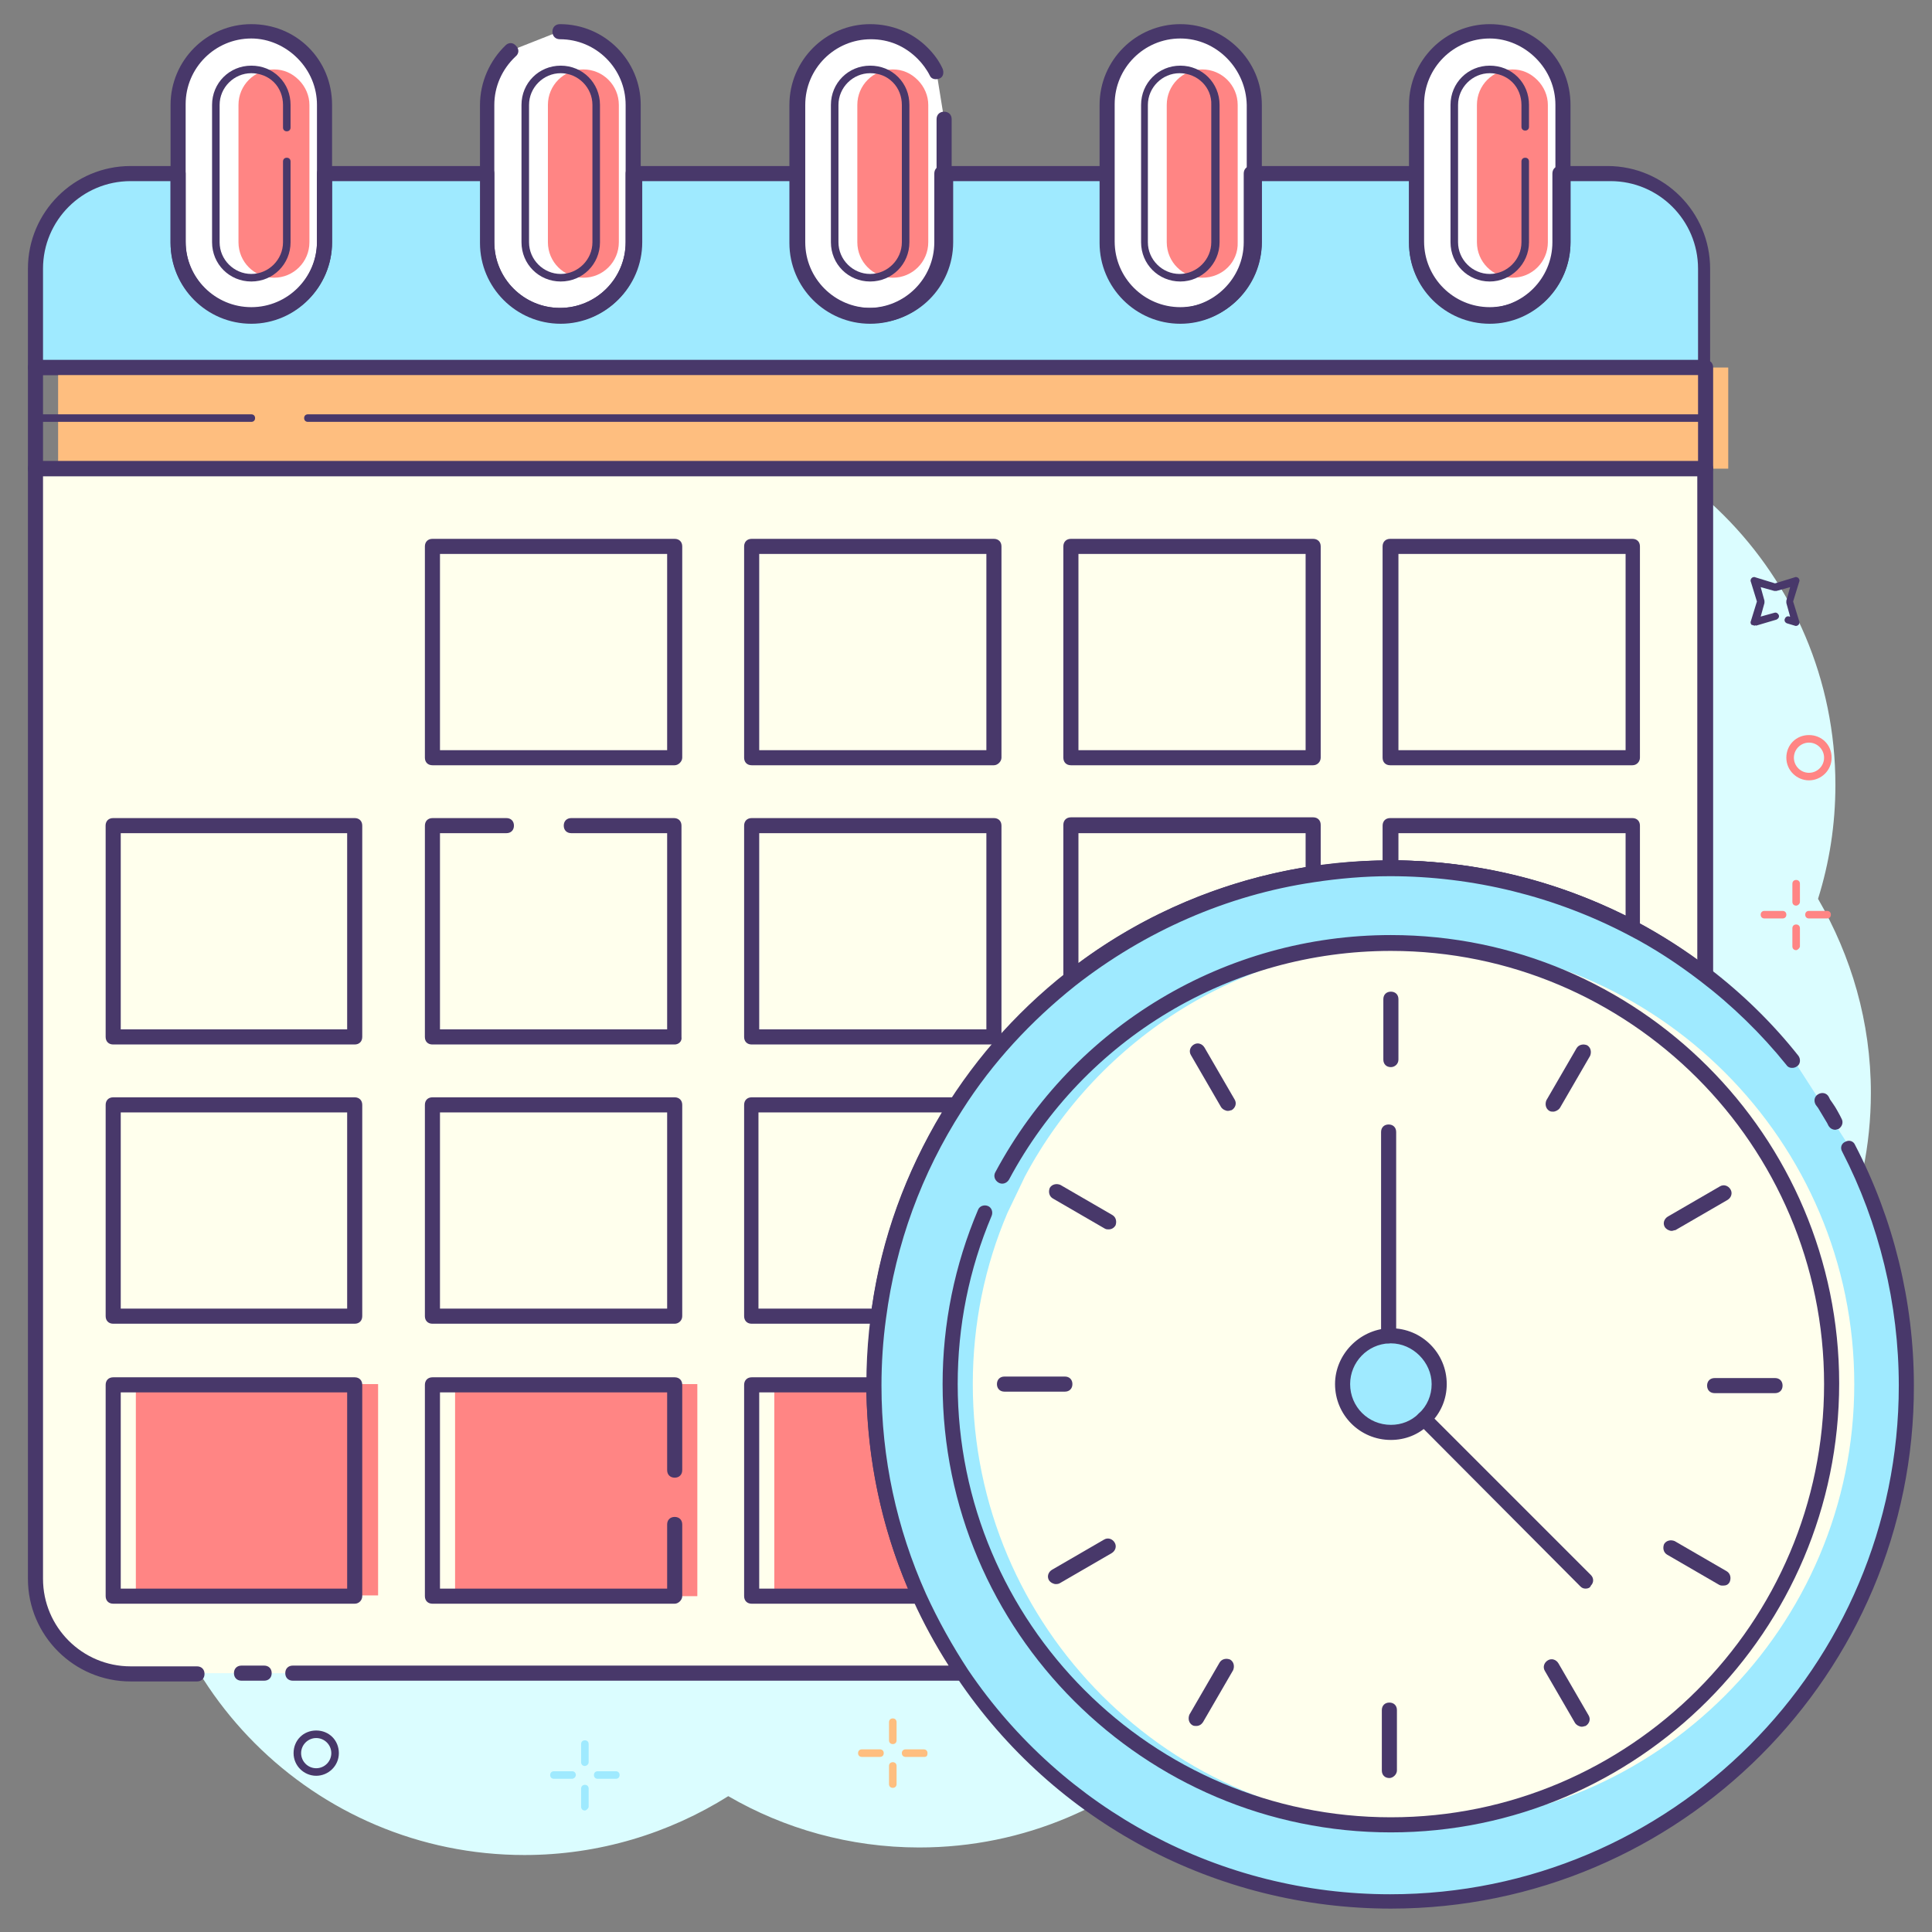<?xml version="1.0" encoding="utf-8"?>
<!-- Generator: Adobe Illustrator 22.1.0, SVG Export Plug-In . SVG Version: 6.00 Build 0)  -->
<svg version="1.1" id="Layer_1" xmlns="http://www.w3.org/2000/svg" xmlns:xlink="http://www.w3.org/1999/xlink" x="0px" y="0px"
	 viewBox="0 0 256 256" style="enable-background:new 0 0 256 256;" xml:space="preserve">
<rect x="0" y="0" width="256" height="256" fill="#808080" stroke="none"/>
<style type="text/css">
	.st0{fill:#DBFDFF;}
	.st1{fill:#9FEAFF;}
	.st2{fill:#FFFFED;}
	.st3{fill:#FFFFFF;}
	.st4{fill:#48386A;}
	.st5{fill:#FEBE7F;}
	.st6{fill:#FF8584;}
</style>
<g>
	<path class="st0" d="M240.9,119.1c1.5-4.8,2.3-9.8,2.3-15.1c0-27.9-22.6-50.5-50.5-50.5s-50.5,22.6-50.5,50.5
		c0,9.4,2.6,18.1,7,25.7c-1.5,4.8-2.3,9.8-2.3,15.1c0,2,0.1,3.9,0.3,5.8c-7.5-4.3-16.1-6.8-25.4-6.8c-9.9,0-19.2,2.9-27,7.8
		c-7.4-4.3-16.1-6.8-25.3-6.8c-27.9,0-50.5,22.6-50.5,50.5c0,27.9,22.6,50.5,50.5,50.5c9.9,0,19.2-2.9,27-7.8
		c7.4,4.3,16.1,6.8,25.3,6.8c27.9,0,50.5-22.6,50.5-50.5c0-2-0.1-3.9-0.3-5.8c7.5,4.3,16.1,6.8,25.4,6.8c27.9,0,50.5-22.6,50.5-50.5
		C247.9,135.4,245.3,126.7,240.9,119.1z"/>
	<g>
		<path class="st1" d="M226,35.6v13.1H4.7V35.6c0-6.9,5.6-12.6,12.6-12.6h6.3v9.1c0,5.4,4.4,9.7,9.7,9.7s9.7-4.4,9.7-9.7V23h21.5
			v9.1c0,5.4,4.3,9.7,9.7,9.7h0c5.4,0,9.7-4.4,9.7-9.7V23h21.5v9.1c0,5.4,4.4,9.7,9.7,9.7s9.7-4.4,9.7-9.7V23h21.5v9.1
			c0,5.4,4.3,9.7,9.7,9.7h0c5.4,0,9.7-4.4,9.7-9.7V23h21.5v9.1c0,5.4,4.4,9.7,9.7,9.7c5.4,0,9.7-4.4,9.7-9.7V23h6.3
			C220.3,23,226,28.6,226,35.6z"/>
		<path class="st2" d="M26.1,221.7h-8.8c-6.9,0-12.6-5.6-12.6-12.6V62.1H226v67.1c-11.6-8.9-26-14.2-41.7-14.2
			c-37.8,0-68.4,30.6-68.4,68.4c0,14.2,4.3,27.4,11.7,38.3H38.8H26.1z"/>
		<path class="st3" d="M125.1,15.8v16.4c0,5.4-4.4,9.7-9.7,9.7s-9.7-4.4-9.7-9.7V13.9c0-5.4,4.4-9.7,9.7-9.7c2.7,0,5.1,1.1,6.9,2.9
			c0.7,0.7,1.3,1.6,1.8,2.5L125.1,15.8z"/>
		<path class="st3" d="M207.1,13.9v18.2c0,5.4-4.4,9.7-9.7,9.7c-5.4,0-9.7-4.4-9.7-9.7V13.9c0-5.4,4.4-9.7,9.7-9.7
			c2.7,0,5.1,1.1,6.9,2.9C206,8.8,207.1,11.2,207.1,13.9z"/>
		<path class="st3" d="M166.1,13.9v18.2c0,5.4-4.4,9.7-9.7,9.7h0c-5.4,0-9.7-4.4-9.7-9.7V13.9c0-5.4,4.3-9.7,9.7-9.7h0
			C161.7,4.1,166.1,8.5,166.1,13.9z"/>
		<path class="st3" d="M74.3,4.1c5.4,0,9.7,4.4,9.7,9.7v18.2c0,5.4-4.3,9.7-9.7,9.7h0c-5.4,0-9.7-4.4-9.7-9.7V13.9
			c0-2.8,1.2-5.4,3.1-7.2L74.3,4.1z"/>
		<path class="st3" d="M43,13.9v18.2c0,5.4-4.4,9.7-9.7,9.7s-9.7-4.4-9.7-9.7V13.9c0-5.4,4.4-9.7,9.7-9.7c2.7,0,5.1,1.1,6.9,2.9
			C42,8.8,43,11.2,43,13.9z"/>
		<path class="st3" d="M245.1,152c4.9,9.4,7.6,20.1,7.6,31.5c0,37.8-30.6,68.4-68.4,68.4c-23.6,0-44.4-11.9-56.7-30.1
			c-2.2-3.2-4.1-6.7-5.7-10.3c-3.8-8.6-6-18.1-6-28c0-3,0.2-6,0.6-9c1.3-10.2,4.9-19.7,10.3-28c4.1-6.4,9.3-12.1,15.2-16.8
			c9.1-7.2,20.1-12.1,32.1-13.9c3.3-0.5,6.8-0.8,10.3-0.8c11.6,0,22.5,2.9,32.1,8c3.4,1.8,6.6,3.9,9.6,6.2
			c4.3,3.3,8.2,7.1,11.6,11.3L245.1,152z"/>
		<g>
			<path class="st4" d="M226,49.7H4.7c-0.6,0-1-0.4-1-1V35.6C3.7,28.1,9.8,22,17.3,22h6.3c0.6,0,1,0.4,1,1v9.1
				c0,4.8,3.9,8.7,8.7,8.7c4.8,0,8.7-3.9,8.7-8.7V23c0-0.6,0.4-1,1-1h21.5c0.6,0,1,0.4,1,1v9.1c0,4.8,3.9,8.7,8.7,8.7
				c4.8,0,8.7-3.9,8.7-8.7V23c0-0.6,0.4-1,1-1h21.5c0.6,0,1,0.4,1,1v9.1c0,4.8,3.9,8.7,8.7,8.7s8.7-3.9,8.7-8.7V23c0-0.6,0.4-1,1-1
				h21.5c0.6,0,1,0.4,1,1v9.1c0,4.8,3.9,8.7,8.7,8.7c4.8,0,8.8-3.9,8.8-8.7V23c0-0.6,0.4-1,1-1h21.5c0.6,0,1,0.4,1,1v9.1
				c0,4.8,3.9,8.7,8.7,8.7c4.8,0,8.7-3.9,8.7-8.7V23c0-0.6,0.4-1,1-1h6.3c7.5,0,13.6,6.1,13.6,13.6v13.1
				C227,49.2,226.5,49.7,226,49.7z M5.7,47.7H225V35.6c0-6.4-5.2-11.6-11.6-11.6h-5.3v8.1c0,5.9-4.8,10.7-10.7,10.7
				c-5.9,0-10.7-4.8-10.7-10.7V24h-19.5v8.1c0,5.9-4.8,10.7-10.7,10.7c-5.9,0-10.7-4.8-10.7-10.7V24h-19.5v8.1
				c0,5.9-4.8,10.7-10.7,10.7s-10.7-4.8-10.7-10.7V24H85.1v8.1c0,5.9-4.8,10.7-10.7,10.7c-5.9,0-10.7-4.8-10.7-10.7V24H44v8.1
				c0,5.9-4.8,10.7-10.7,10.7c-5.9,0-10.7-4.8-10.7-10.7V24h-5.3c-6.4,0-11.6,5.2-11.6,11.6V47.7z"/>
		</g>
		<rect x="7.7" y="48.7" class="st5" width="221.3" height="13.4"/>
		<rect x="18" y="183.4" class="st6" width="32.1" height="28"/>
		<polygon class="st6" points="92.4,202 92.4,211.5 60.3,211.5 60.3,183.4 92.4,183.4 92.4,194.8 		"/>
		<path class="st6" d="M124.8,211.5h-22.2v-28h16.2C118.8,193.4,121,202.9,124.8,211.5z"/>
		<g>
			<path class="st4" d="M226,63.1H4.7c-0.6,0-1-0.4-1-1V48.7c0-0.6,0.4-1,1-1H226c0.6,0,1,0.4,1,1v13.4
				C227,62.6,226.5,63.1,226,63.1z M5.7,61.1H225V49.7H5.7V61.1z"/>
		</g>
		<g>
			<path class="st4" d="M35,222.7H32c-0.6,0-1-0.4-1-1s0.4-1,1-1H35c0.6,0,1,0.4,1,1S35.6,222.7,35,222.7z"/>
		</g>
		<g>
			<path class="st4" d="M127.6,222.7H38.8c-0.6,0-1-0.4-1-1s0.4-1,1-1h86.9c-7.1-11.1-10.9-24-10.9-37.3c0-38.3,31.1-69.4,69.4-69.4
				c14.8,0,28.8,4.5,40.7,13.2V63.1H5.7v146.1c0,6.4,5.2,11.6,11.6,11.6h8.8c0.6,0,1,0.4,1,1s-0.4,1-1,1h-8.8
				c-7.5,0-13.6-6.1-13.6-13.6V62.1c0-0.6,0.4-1,1-1H226c0.6,0,1,0.4,1,1v67.1c0,0.4-0.2,0.7-0.6,0.9c-0.3,0.2-0.7,0.1-1.1-0.1
				c-11.9-9.1-26.1-13.9-41.1-13.9c-37.2,0-67.4,30.3-67.4,67.4c0,13.5,4,26.6,11.5,37.7c0.2,0.3,0.2,0.7,0.1,1
				C128.3,222.5,127.9,222.7,127.6,222.7z"/>
		</g>
		<g>
			<path class="st4" d="M115.3,42.9c-5.9,0-10.7-4.8-10.7-10.7V13.9c0-5.9,4.8-10.7,10.7-10.7c2.9,0,5.6,1.1,7.6,3.1
				c0.8,0.8,1.5,1.7,2,2.8c0.2,0.5,0.1,1.1-0.4,1.3c-0.5,0.2-1.1,0.1-1.3-0.4c-0.4-0.8-1-1.6-1.6-2.2c-1.7-1.7-3.8-2.6-6.2-2.6
				c-4.8,0-8.7,3.9-8.7,8.7v18.2c0,4.8,3.9,8.7,8.7,8.7s8.7-3.9,8.7-8.7V15.8c0-0.6,0.4-1,1-1s1,0.4,1,1v16.4
				C126.1,38,121.3,42.9,115.3,42.9z"/>
		</g>
		<path class="st6" d="M118.3,36.8c-2.6,0-4.7-2.1-4.7-4.7V13.9c0-2.6,2.1-4.7,4.7-4.7c1.3,0,2.4,0.5,3.3,1.4
			c0.9,0.9,1.4,2.1,1.4,3.3v18.2C123,34.7,120.9,36.8,118.3,36.8z"/>
		<path class="st6" d="M205.1,21.4v10.7c0,2.6-2.1,4.7-4.7,4.7s-4.7-2.1-4.7-4.7V13.9c0-2.6,2.1-4.7,4.7-4.7c1.3,0,2.4,0.5,3.3,1.4
			c0.9,0.9,1.4,2.1,1.4,3.3v2.9V21.4z"/>
		<path class="st6" d="M159.3,36.8c-2.6,0-4.7-2.1-4.7-4.7V13.9c0-2.6,2.1-4.7,4.7-4.7c2.6,0,4.7,2.1,4.7,4.7v18.2
			C164.1,34.7,162,36.8,159.3,36.8L159.3,36.8z"/>
		<path class="st6" d="M77.3,36.8c-2.6,0-4.7-2.1-4.7-4.7V13.9c0-2.6,2.1-4.7,4.7-4.7c2.6,0,4.7,2.1,4.7,4.7v18.2
			C82,34.7,79.9,36.8,77.3,36.8L77.3,36.8z"/>
		<path class="st6" d="M41,21.4v10.7c0,2.6-2.1,4.7-4.7,4.7c-2.6,0-4.7-2.1-4.7-4.7V13.9c0-2.6,2.1-4.7,4.7-4.7
			c1.3,0,2.4,0.5,3.3,1.4c0.9,0.9,1.4,2.1,1.4,3.3v3V21.4z"/>
		<g>
			<path class="st4" d="M115.3,37.3c-2.9,0-5.2-2.3-5.2-5.2V13.9c0-2.9,2.3-5.2,5.2-5.2c1.4,0,2.7,0.5,3.7,1.5c1,1,1.5,2.3,1.5,3.7
				v18.2C120.5,35,118.2,37.3,115.3,37.3z M115.3,9.7c-2.3,0-4.2,1.9-4.2,4.2v18.2c0,2.3,1.9,4.2,4.2,4.2c2.3,0,4.2-1.9,4.2-4.2
				V13.9c0-1.1-0.4-2.2-1.2-3C117.5,10.1,116.5,9.7,115.3,9.7z"/>
		</g>
		<g>
			<path class="st4" d="M197.4,42.9c-5.9,0-10.7-4.8-10.7-10.7V13.9c0-5.9,4.8-10.7,10.7-10.7c2.9,0,5.6,1.1,7.6,3.1
				c2,2,3.1,4.7,3.1,7.6v18.2C208.1,38,203.3,42.9,197.4,42.9z M197.4,5.1c-4.8,0-8.7,3.9-8.7,8.7v18.2c0,4.8,3.9,8.7,8.7,8.7
				c4.8,0,8.7-3.9,8.7-8.7V13.9c0-2.3-0.9-4.5-2.6-6.2C201.9,6.1,199.7,5.1,197.4,5.1z"/>
		</g>
		<g>
			<path class="st4" d="M197.4,37.3c-2.9,0-5.2-2.3-5.2-5.2V13.9c0-2.9,2.3-5.2,5.2-5.2c1.4,0,2.7,0.5,3.7,1.5c1,1,1.5,2.3,1.5,3.7
				v2.9c0,0.3-0.2,0.5-0.5,0.5s-0.5-0.2-0.5-0.5v-2.9c0-1.1-0.4-2.2-1.2-3c-0.8-0.8-1.9-1.2-3-1.2c-2.3,0-4.2,1.9-4.2,4.2v18.2
				c0,2.3,1.9,4.2,4.2,4.2c2.3,0,4.2-1.9,4.2-4.2V21.4c0-0.3,0.2-0.5,0.5-0.5s0.5,0.2,0.5,0.5v10.7C202.6,35,200.2,37.3,197.4,37.3z
				"/>
		</g>
		<g>
			<path class="st4" d="M156.4,42.9c-5.9,0-10.7-4.8-10.7-10.7V13.9c0-5.9,4.8-10.7,10.7-10.7c5.9,0,10.8,4.8,10.8,10.7v18.2
				C167.1,38,162.3,42.9,156.4,42.9z M156.4,5.1c-4.8,0-8.7,3.9-8.7,8.7v18.2c0,4.8,3.9,8.7,8.7,8.7c4.8,0,8.8-3.9,8.8-8.7V13.9
				C165.1,9.1,161.2,5.1,156.4,5.1z"/>
		</g>
		<g>
			<path class="st4" d="M156.4,37.3L156.4,37.3c-2.9,0-5.2-2.3-5.2-5.2V13.9c0-2.9,2.3-5.2,5.2-5.2c2.9,0,5.2,2.3,5.2,5.2v18.2
				C161.6,35,159.2,37.3,156.4,37.3z M156.3,9.7c-2.3,0-4.2,1.9-4.2,4.2v18.2c0,2.3,1.9,4.2,4.2,4.2h0c2.3,0,4.2-1.9,4.2-4.2V13.9
				C160.6,11.6,158.7,9.7,156.3,9.7z"/>
		</g>
		<g>
			<path class="st4" d="M74.3,42.9c-5.9,0-10.7-4.8-10.7-10.7V13.9c0-3,1.3-5.9,3.4-7.9c0.4-0.4,1-0.4,1.4,0.1
				c0.4,0.4,0.4,1-0.1,1.4c-1.8,1.7-2.8,4-2.8,6.4v18.2c0,4.8,3.9,8.7,8.7,8.7c4.8,0,8.7-3.9,8.7-8.7V13.9c0-4.8-3.9-8.7-8.7-8.7
				c-0.6,0-1-0.4-1-1s0.4-1,1-1c5.9,0,10.7,4.8,10.7,10.7v18.2C85.1,38,80.2,42.9,74.3,42.9z"/>
		</g>
		<g>
			<path class="st4" d="M74.3,37.3L74.3,37.3c-2.9,0-5.2-2.3-5.2-5.2V13.9c0-2.9,2.3-5.2,5.2-5.2c2.9,0,5.2,2.3,5.2,5.2v18.2
				C79.5,35,77.2,37.3,74.3,37.3z M74.3,9.7c-2.3,0-4.2,1.9-4.2,4.2v18.2c0,2.3,1.9,4.2,4.2,4.2h0c2.3,0,4.2-1.9,4.2-4.2V13.9
				C78.5,11.6,76.6,9.7,74.3,9.7z"/>
		</g>
		<g>
			<path class="st4" d="M33.3,42.9c-5.9,0-10.7-4.8-10.7-10.7V13.9c0-5.9,4.8-10.7,10.7-10.7c2.9,0,5.6,1.1,7.6,3.1
				c2,2,3.1,4.7,3.1,7.6v18.2C44,38,39.2,42.9,33.3,42.9z M33.3,5.1c-4.8,0-8.7,3.9-8.7,8.7v18.2c0,4.8,3.9,8.7,8.7,8.7
				c4.8,0,8.7-3.9,8.7-8.7V13.9c0-2.3-0.9-4.5-2.6-6.2C37.8,6.1,35.6,5.1,33.3,5.1z"/>
		</g>
		<g>
			<path class="st4" d="M33.3,37.3c-2.9,0-5.2-2.3-5.2-5.2V13.9c0-2.9,2.3-5.2,5.2-5.2c1.4,0,2.7,0.5,3.7,1.5c1,1,1.5,2.3,1.5,3.7v3
				c0,0.3-0.2,0.5-0.5,0.5s-0.5-0.2-0.5-0.5v-3c0-1.1-0.4-2.2-1.2-3c-0.8-0.8-1.9-1.2-3-1.2c-2.3,0-4.2,1.9-4.2,4.2v18.2
				c0,2.3,1.9,4.2,4.2,4.2c2.3,0,4.2-1.9,4.2-4.2V21.4c0-0.3,0.2-0.5,0.5-0.5s0.5,0.2,0.5,0.5v10.7C38.5,35,36.2,37.3,33.3,37.3z"/>
		</g>
		<g>
			<path class="st4" d="M89.4,101.4H57.3c-0.6,0-1-0.4-1-1v-28c0-0.6,0.4-1,1-1h32.1c0.6,0,1,0.4,1,1v28
				C90.4,100.9,89.9,101.4,89.4,101.4z M58.3,99.4h30.1v-26H58.3V99.4z"/>
		</g>
		<g>
			<path class="st4" d="M131.7,101.4H99.6c-0.6,0-1-0.4-1-1v-28c0-0.6,0.4-1,1-1h32.1c0.6,0,1,0.4,1,1v28
				C132.7,100.9,132.2,101.4,131.7,101.4z M100.6,99.4h30.1v-26h-30.1V99.4z"/>
		</g>
		<g>
			<path class="st4" d="M174,101.4h-32.1c-0.6,0-1-0.4-1-1v-28c0-0.6,0.4-1,1-1H174c0.6,0,1,0.4,1,1v28
				C175,100.9,174.6,101.4,174,101.4z M142.9,99.4H173v-26h-30.1V99.4z"/>
		</g>
		<g>
			<path class="st4" d="M216.3,101.4h-32.1c-0.6,0-1-0.4-1-1v-28c0-0.6,0.4-1,1-1h32.1c0.6,0,1,0.4,1,1v28
				C217.3,100.9,216.9,101.4,216.3,101.4z M185.3,99.4h30.1v-26h-30.1V99.4z"/>
		</g>
		<g>
			<path class="st4" d="M47,138.4H15c-0.6,0-1-0.4-1-1v-28c0-0.6,0.4-1,1-1H47c0.6,0,1,0.4,1,1v28C48,138,47.6,138.4,47,138.4z
				 M16,136.4H46v-26H16V136.4z"/>
		</g>
		<g>
			<path class="st4" d="M89.4,138.4H57.3c-0.6,0-1-0.4-1-1v-28c0-0.6,0.4-1,1-1h9.8c0.6,0,1,0.4,1,1s-0.4,1-1,1h-8.8v26h30.1v-26
				H75.7c-0.6,0-1-0.4-1-1s0.4-1,1-1h13.6c0.6,0,1,0.4,1,1v28C90.4,138,89.9,138.4,89.4,138.4z"/>
		</g>
		<g>
			<path class="st4" d="M131.7,138.4H99.6c-0.6,0-1-0.4-1-1v-28c0-0.6,0.4-1,1-1h32.1c0.6,0,1,0.4,1,1v28
				C132.7,138,132.2,138.4,131.7,138.4z M100.6,136.4h30.1v-26h-30.1V136.4z"/>
		</g>
		<g>
			<path class="st4" d="M141.9,130.6c-0.1,0-0.3,0-0.4-0.1c-0.3-0.2-0.6-0.5-0.6-0.9v-20.3c0-0.6,0.4-1,1-1H174c0.6,0,1,0.4,1,1v6.4
				c0,0.5-0.4,0.9-0.9,1c-11.5,1.7-22.4,6.5-31.6,13.7C142.4,130.6,142.2,130.6,141.9,130.6z M142.9,110.4v17.2
				c8.9-6.6,19.2-10.9,30.1-12.7v-4.5H142.9z"/>
		</g>
		<g>
			<path class="st4" d="M216.3,123.9c-0.2,0-0.3,0-0.5-0.1c-9.6-5.1-20.6-7.8-31.6-7.8c-0.6,0-1-0.4-1-1v-5.6c0-0.6,0.4-1,1-1h32.1
				c0.6,0,1,0.4,1,1v13.6c0,0.4-0.2,0.7-0.5,0.9C216.7,123.9,216.5,123.9,216.3,123.9z M185.3,114c10.4,0.2,20.8,2.7,30.1,7.3v-10.9
				h-30.1V114z"/>
		</g>
		<g>
			<path class="st4" d="M47,175.4H15c-0.6,0-1-0.4-1-1v-28c0-0.6,0.4-1,1-1H47c0.6,0,1,0.4,1,1v28C48,175,47.6,175.4,47,175.4z
				 M16,173.4H46v-26H16V173.4z"/>
		</g>
		<g>
			<path class="st4" d="M89.4,175.4H57.3c-0.6,0-1-0.4-1-1v-28c0-0.6,0.4-1,1-1h32.1c0.6,0,1,0.4,1,1v28
				C90.4,175,89.9,175.4,89.4,175.4z M58.3,173.4h30.1v-26H58.3V173.4z"/>
		</g>
		<g>
			<path class="st4" d="M116.4,175.4H99.6c-0.6,0-1-0.4-1-1v-28c0-0.6,0.4-1,1-1h27.1c0.4,0,0.7,0.2,0.9,0.5c0.2,0.3,0.2,0.7,0,1
				c-5.4,8.4-8.8,17.7-10.1,27.6C117.4,175.1,116.9,175.4,116.4,175.4z M100.6,173.4h14.9c1.3-9.3,4.5-18,9.3-26h-24.3V173.4z"/>
		</g>
		<g>
			<path class="st4" d="M47,212.5H15c-0.6,0-1-0.4-1-1v-28c0-0.6,0.4-1,1-1H47c0.6,0,1,0.4,1,1v28C48,212,47.6,212.5,47,212.5z
				 M16,210.5H46v-26H16V210.5z"/>
		</g>
		<g>
			<path class="st4" d="M89.4,212.5H57.3c-0.6,0-1-0.4-1-1v-28c0-0.6,0.4-1,1-1h32.1c0.6,0,1,0.4,1,1v11.3c0,0.6-0.4,1-1,1
				s-1-0.4-1-1v-10.3H58.3v26h30.1V202c0-0.6,0.4-1,1-1s1,0.4,1,1v9.5C90.4,212,89.9,212.5,89.4,212.5z"/>
		</g>
		<g>
			<path class="st4" d="M121.8,212.5H99.6c-0.6,0-1-0.4-1-1v-28c0-0.6,0.4-1,1-1h16.2c0.6,0,1,0.4,1,1c0,9.6,2,18.9,5.9,27.6
				c0.1,0.3,0.1,0.7-0.1,1C122.5,212.3,122.2,212.5,121.8,212.5z M100.6,210.5h19.7c-3.5-8.3-5.3-17-5.5-26h-14.2V210.5z"/>
		</g>
		<g>
			<path class="st4" d="M226,55.9H40.8c-0.3,0-0.5-0.2-0.5-0.5s0.2-0.5,0.5-0.5H226c0.3,0,0.5,0.2,0.5,0.5S226.2,55.9,226,55.9z"/>
		</g>
		<g>
			<path class="st4" d="M33.3,55.9H4.7c-0.3,0-0.5-0.2-0.5-0.5s0.2-0.5,0.5-0.5h28.6c0.3,0,0.5,0.2,0.5,0.5S33.6,55.9,33.3,55.9z"/>
		</g>
		<g>
			<path class="st1" d="M245.1,152c4.9,9.4,7.6,20.1,7.6,31.5c0,37.8-30.6,68.4-68.4,68.4c-23.6,0-44.4-11.9-56.7-30.1
				c-2.2-3.2-4.1-6.7-5.7-10.3c-3.8-8.6-6-18.1-6-28c0-3,0.2-6,0.6-9c1.3-10.2,4.9-19.7,10.3-28c4.1-6.4,9.3-12.1,15.2-16.8
				c9.1-7.2,20.1-12.1,32.1-13.9c3.3-0.5,6.8-0.8,10.3-0.8c11.6,0,22.5,2.9,32.1,8c3.4,1.8,6.6,3.9,9.6,6.2
				c4.3,3.3,8.2,7.1,11.6,11.3L245.1,152z"/>
			<path class="st4" d="M184.3,252.9c-23.1,0-44.6-11.4-57.5-30.6c-2.2-3.3-4.2-6.8-5.8-10.4c-4-9-6.1-18.6-6.1-28.5
				c0-3,0.2-6.1,0.6-9.1c1.3-10.2,4.8-19.8,10.4-28.4c4.2-6.5,9.4-12.2,15.5-17c9.4-7.4,20.7-12.3,32.5-14.1
				c3.4-0.5,6.9-0.8,10.4-0.8c11.3,0,22.6,2.8,32.5,8.1c3.4,1.8,6.7,3.9,9.8,6.3c4.3,3.3,8.3,7.2,11.7,11.5c0.3,0.4,0.3,1.1-0.2,1.4
				c-0.4,0.3-1.1,0.3-1.4-0.2c-3.3-4.1-7.2-7.9-11.4-11.1c-3-2.3-6.2-4.4-9.5-6.1c-9.7-5.1-20.6-7.8-31.6-7.8
				c-3.4,0-6.8,0.3-10.1,0.8c-11.5,1.7-22.4,6.5-31.6,13.7c-5.9,4.7-11,10.2-15,16.5c-5.4,8.4-8.8,17.7-10.1,27.6
				c-0.4,2.9-0.6,5.9-0.6,8.9c0,9.6,2,18.9,5.9,27.6c1.6,3.5,3.5,6.9,5.6,10.1c12.6,18.6,33.5,29.7,55.9,29.7
				c37.2,0,67.4-30.2,67.4-67.4c0-10.8-2.6-21.5-7.5-31c-0.3-0.5-0.1-1.1,0.4-1.3c0.5-0.3,1.1-0.1,1.3,0.4
				c5.1,9.8,7.8,20.8,7.8,31.9C253.7,221.7,222.6,252.9,184.3,252.9z"/>
		</g>
		<g>
			<path class="st4" d="M243.2,149.7c-0.4,0-0.7-0.2-0.9-0.5l-0.2-0.4c-0.6-1-0.6-1-1.2-2l-0.3-0.4c-0.3-0.5-0.2-1.1,0.3-1.4
				c0.5-0.3,1.1-0.2,1.4,0.3l0.2,0.4c0.7,1,0.7,1,1.3,2.1l0.2,0.4c0.3,0.5,0.1,1.1-0.4,1.4C243.5,149.6,243.3,149.7,243.2,149.7z"/>
		</g>
		<path class="st2" d="M135.8,155.9c9.8-18.4,29.2-30.9,51.5-30.9c32.2,0,58.4,26.2,58.4,58.4s-26.2,58.4-58.4,58.4
			c-32.2,0-58.4-26.2-58.4-58.4c0-8,1.6-15.7,4.6-22.7L135.8,155.9z"/>
		<g>
			<path class="st4" d="M184.3,242.8c-32.7,0-59.4-26.6-59.4-59.4c0-8,1.6-15.8,4.7-23.1c0.2-0.5,0.8-0.7,1.3-0.5
				c0.5,0.2,0.7,0.8,0.5,1.3c-3,7.1-4.5,14.6-4.5,22.3c0,31.6,25.7,57.4,57.4,57.4c31.6,0,57.4-25.7,57.4-57.4S215.9,126,184.3,126
				c-21.2,0-40.6,11.6-50.6,30.3c-0.3,0.5-0.9,0.7-1.4,0.4c-0.5-0.3-0.7-0.9-0.4-1.4c10.4-19.4,30.5-31.4,52.4-31.4
				c32.7,0,59.4,26.6,59.4,59.4S217,242.8,184.3,242.8z"/>
		</g>
		<g>
			<path class="st1" d="M190.7,183.4c0,1.8-0.8,3.4-2,4.6c-1.1,1.1-2.7,1.8-4.4,1.8c-3.5,0-6.4-2.9-6.4-6.4c0-3.5,2.8-6.3,6.2-6.4
				c0.1,0,0.1,0,0.2,0C187.8,177,190.7,179.9,190.7,183.4z"/>
			<path class="st4" d="M184.3,190.8c-4.1,0-7.4-3.3-7.4-7.4c0-3.9,3.2-7.2,7.1-7.4c0.1,0,0.2,0,0.3,0c4.1,0,7.4,3.3,7.4,7.4
				c0,2-0.8,3.9-2.3,5.3C188,190.1,186.2,190.8,184.3,190.8z M184.3,178c0,0-0.1,0-0.2,0c-2.9,0.1-5.2,2.5-5.2,5.4
				c0,3,2.4,5.4,5.4,5.4c1.4,0,2.7-0.5,3.7-1.5c1.1-1,1.7-2.4,1.7-3.9C189.7,180.5,187.2,178,184.3,178z"/>
		</g>
		<g>
			<path class="st4" d="M184.3,141.4c-0.6,0-1-0.4-1-1v-8c0-0.6,0.4-1,1-1s1,0.4,1,1v8C185.3,141,184.8,141.4,184.3,141.4z"/>
		</g>
		<g>
			<path class="st4" d="M162.7,147.2c-0.3,0-0.7-0.2-0.9-0.5l-4-6.9c-0.3-0.5-0.1-1.1,0.4-1.4c0.5-0.3,1.1-0.1,1.4,0.4l4,6.9
				c0.3,0.5,0.1,1.1-0.4,1.4C163.1,147.1,162.9,147.2,162.7,147.2z"/>
		</g>
		<g>
			<path class="st4" d="M146.9,162.9c-0.2,0-0.3,0-0.5-0.1l-6.9-4c-0.5-0.3-0.6-0.9-0.4-1.4c0.3-0.5,0.9-0.6,1.4-0.4l6.9,4
				c0.5,0.3,0.6,0.9,0.4,1.4C147.6,162.7,147.3,162.9,146.9,162.9z"/>
		</g>
		<g>
			<path class="st4" d="M141.1,184.4h-8c-0.6,0-1-0.4-1-1s0.4-1,1-1h8c0.6,0,1,0.4,1,1S141.7,184.4,141.1,184.4z"/>
		</g>
		<g>
			<path class="st4" d="M139.9,209.9c-0.3,0-0.7-0.2-0.9-0.5c-0.3-0.5-0.1-1.1,0.4-1.4l6.9-4c0.5-0.3,1.1-0.1,1.4,0.4
				c0.3,0.5,0.1,1.1-0.4,1.4l-6.9,4C140.2,209.9,140,209.9,139.9,209.9z"/>
		</g>
		<g>
			<path class="st4" d="M158.5,228.7c-0.2,0-0.3,0-0.5-0.1c-0.5-0.3-0.6-0.9-0.4-1.4l4-6.9c0.3-0.5,0.9-0.6,1.4-0.4
				c0.5,0.3,0.6,0.9,0.4,1.4l-4,6.9C159.2,228.5,158.9,228.7,158.5,228.7z"/>
		</g>
		<g>
			<path class="st4" d="M184.1,235.6c-0.6,0-1-0.4-1-1v-8c0-0.6,0.4-1,1-1s1,0.4,1,1v8C185.1,235.1,184.6,235.6,184.1,235.6z"/>
		</g>
		<g>
			<path class="st4" d="M209.6,228.8c-0.3,0-0.7-0.2-0.9-0.5l-4-6.9c-0.3-0.5-0.1-1.1,0.4-1.4c0.5-0.3,1.1-0.1,1.4,0.4l4,6.9
				c0.3,0.5,0.1,1.1-0.4,1.4C210,228.7,209.8,228.8,209.6,228.8z"/>
		</g>
		<g>
			<path class="st4" d="M228.3,210.1c-0.2,0-0.3,0-0.5-0.1l-6.9-4c-0.5-0.3-0.6-0.9-0.4-1.4c0.3-0.5,0.9-0.6,1.4-0.4l6.9,4
				c0.5,0.3,0.6,0.9,0.4,1.4C229,210,228.7,210.1,228.3,210.1z"/>
		</g>
		<g>
			<path class="st4" d="M235.2,184.6h-8c-0.6,0-1-0.4-1-1s0.4-1,1-1h8c0.6,0,1,0.4,1,1S235.8,184.6,235.2,184.6z"/>
		</g>
		<g>
			<path class="st4" d="M221.5,163.1c-0.3,0-0.7-0.2-0.9-0.5c-0.3-0.5-0.1-1.1,0.4-1.4l6.9-4c0.5-0.3,1.1-0.1,1.4,0.4
				c0.3,0.5,0.1,1.1-0.4,1.4l-6.9,4C221.8,163,221.7,163.1,221.5,163.1z"/>
		</g>
		<g>
			<path class="st4" d="M205.8,147.3c-0.2,0-0.3,0-0.5-0.1c-0.5-0.3-0.6-0.9-0.4-1.4l4-6.9c0.3-0.5,0.9-0.6,1.4-0.4
				c0.5,0.3,0.6,0.9,0.4,1.4l-4,6.9C206.5,147.1,206.1,147.3,205.8,147.3z"/>
		</g>
		<g>
			<path class="st4" d="M184,178c-0.6,0-1-0.4-1-1V150c0-0.6,0.4-1,1-1s1,0.4,1,1V177C185,177.6,184.6,178,184,178z"/>
		</g>
		<g>
			<path class="st4" d="M210.1,210.5c-0.3,0-0.5-0.1-0.7-0.3L188,188.7c-0.4-0.4-0.4-1,0-1.4s1-0.4,1.4,0l21.4,21.4
				c0.4,0.4,0.4,1,0,1.4C210.7,210.4,210.4,210.5,210.1,210.5z"/>
		</g>
	</g>
	<g>
		<path class="st4" d="M41.9,235.3c-1.6,0-3-1.3-3-3s1.3-3,3-3s3,1.3,3,3S43.5,235.3,41.9,235.3z M41.9,230.3c-1.1,0-2,0.9-2,2
			s0.9,2,2,2c1.1,0,2-0.9,2-2S43,230.3,41.9,230.3z"/>
	</g>
	<g>
		<path class="st6" d="M239.7,103.4c-1.6,0-3-1.3-3-3s1.3-3,3-3s3,1.3,3,3S241.3,103.4,239.7,103.4z M239.7,98.4c-1.1,0-2,0.9-2,2
			s0.9,2,2,2c1.1,0,2-0.9,2-2S240.8,98.4,239.7,98.4z"/>
	</g>
	<g>
		<path class="st4" d="M232.5,82.9c-0.1,0-0.3-0.1-0.4-0.1c-0.1-0.1-0.2-0.3-0.1-0.5l0.8-2.6l-0.8-2.6c-0.1-0.2,0-0.4,0.1-0.5
			c0.1-0.1,0.3-0.2,0.5-0.1l2.6,0.8l2.6-0.8c0.2-0.1,0.4,0,0.5,0.1s0.2,0.3,0.1,0.5l-0.8,2.6l0.8,2.6c0.1,0.2,0,0.4-0.1,0.5
			c-0.1,0.1-0.3,0.2-0.5,0.1l-1-0.3c-0.3-0.1-0.4-0.4-0.3-0.6c0.1-0.3,0.4-0.4,0.6-0.3l0.1,0l-0.5-1.8c0-0.1,0-0.2,0-0.3l0.5-1.8
			l-1.8,0.5c-0.1,0-0.2,0-0.3,0l-1.8-0.5l0.5,1.8c0,0.1,0,0.2,0,0.3l-0.5,1.8l1.8-0.5c0.3-0.1,0.5,0.1,0.6,0.3
			c0.1,0.3-0.1,0.5-0.3,0.6l-2.7,0.8C232.6,82.8,232.6,82.9,232.5,82.9z"/>
	</g>
	<g>
		<g>
			<path class="st6" d="M238,120c-0.3,0-0.5-0.2-0.5-0.5v-2.4c0-0.3,0.2-0.5,0.5-0.5s0.5,0.2,0.5,0.5v2.4
				C238.5,119.8,238.2,120,238,120z"/>
		</g>
		<g>
			<path class="st6" d="M238,125.9c-0.3,0-0.5-0.2-0.5-0.5v-2.4c0-0.3,0.2-0.5,0.5-0.5s0.5,0.2,0.5,0.5v2.4
				C238.5,125.6,238.2,125.9,238,125.9z"/>
		</g>
		<g>
			<path class="st6" d="M242.1,121.7h-2.4c-0.3,0-0.5-0.2-0.5-0.5s0.2-0.5,0.5-0.5h2.4c0.3,0,0.5,0.2,0.5,0.5
				S242.4,121.7,242.1,121.7z"/>
		</g>
		<g>
			<path class="st6" d="M236.2,121.7h-2.4c-0.3,0-0.5-0.2-0.5-0.5s0.2-0.5,0.5-0.5h2.4c0.3,0,0.5,0.2,0.5,0.5
				S236.5,121.7,236.2,121.7z"/>
		</g>
	</g>
	<g>
		<g>
			<path class="st5" d="M118.3,231.1c-0.3,0-0.5-0.2-0.5-0.5v-2.4c0-0.3,0.2-0.5,0.5-0.5s0.5,0.2,0.5,0.5v2.4
				C118.8,230.9,118.6,231.1,118.3,231.1z"/>
		</g>
		<g>
			<path class="st5" d="M118.3,236.9c-0.3,0-0.5-0.2-0.5-0.5V234c0-0.3,0.2-0.5,0.5-0.5s0.5,0.2,0.5,0.5v2.4
				C118.8,236.7,118.6,236.9,118.3,236.9z"/>
		</g>
		<g>
			<path class="st5" d="M122.5,232.8H120c-0.3,0-0.5-0.2-0.5-0.5s0.2-0.5,0.5-0.5h2.4c0.3,0,0.5,0.2,0.5,0.5
				S122.8,232.8,122.5,232.8z"/>
		</g>
		<g>
			<path class="st5" d="M116.6,232.8h-2.4c-0.3,0-0.5-0.2-0.5-0.5s0.2-0.5,0.5-0.5h2.4c0.3,0,0.5,0.2,0.5,0.5
				S116.9,232.8,116.6,232.8z"/>
		</g>
	</g>
	<g>
		<g>
			<path class="st1" d="M77.5,234c-0.3,0-0.5-0.2-0.5-0.5v-2.4c0-0.3,0.2-0.5,0.5-0.5s0.5,0.2,0.5,0.5v2.4
				C78,233.8,77.7,234,77.5,234z"/>
		</g>
		<g>
			<path class="st1" d="M77.5,239.9c-0.3,0-0.5-0.2-0.5-0.5v-2.4c0-0.3,0.2-0.5,0.5-0.5s0.5,0.2,0.5,0.5v2.4
				C78,239.6,77.7,239.9,77.5,239.9z"/>
		</g>
		<g>
			<path class="st1" d="M81.6,235.7h-2.4c-0.3,0-0.5-0.2-0.5-0.5s0.2-0.5,0.5-0.5h2.4c0.3,0,0.5,0.2,0.5,0.5S81.9,235.7,81.6,235.7z
				"/>
		</g>
		<g>
			<path class="st1" d="M75.8,235.7h-2.4c-0.3,0-0.5-0.2-0.5-0.5s0.2-0.5,0.5-0.5h2.4c0.3,0,0.5,0.2,0.5,0.5S76,235.7,75.8,235.7z"
				/>
		</g>
	</g>
</g>
</svg>
